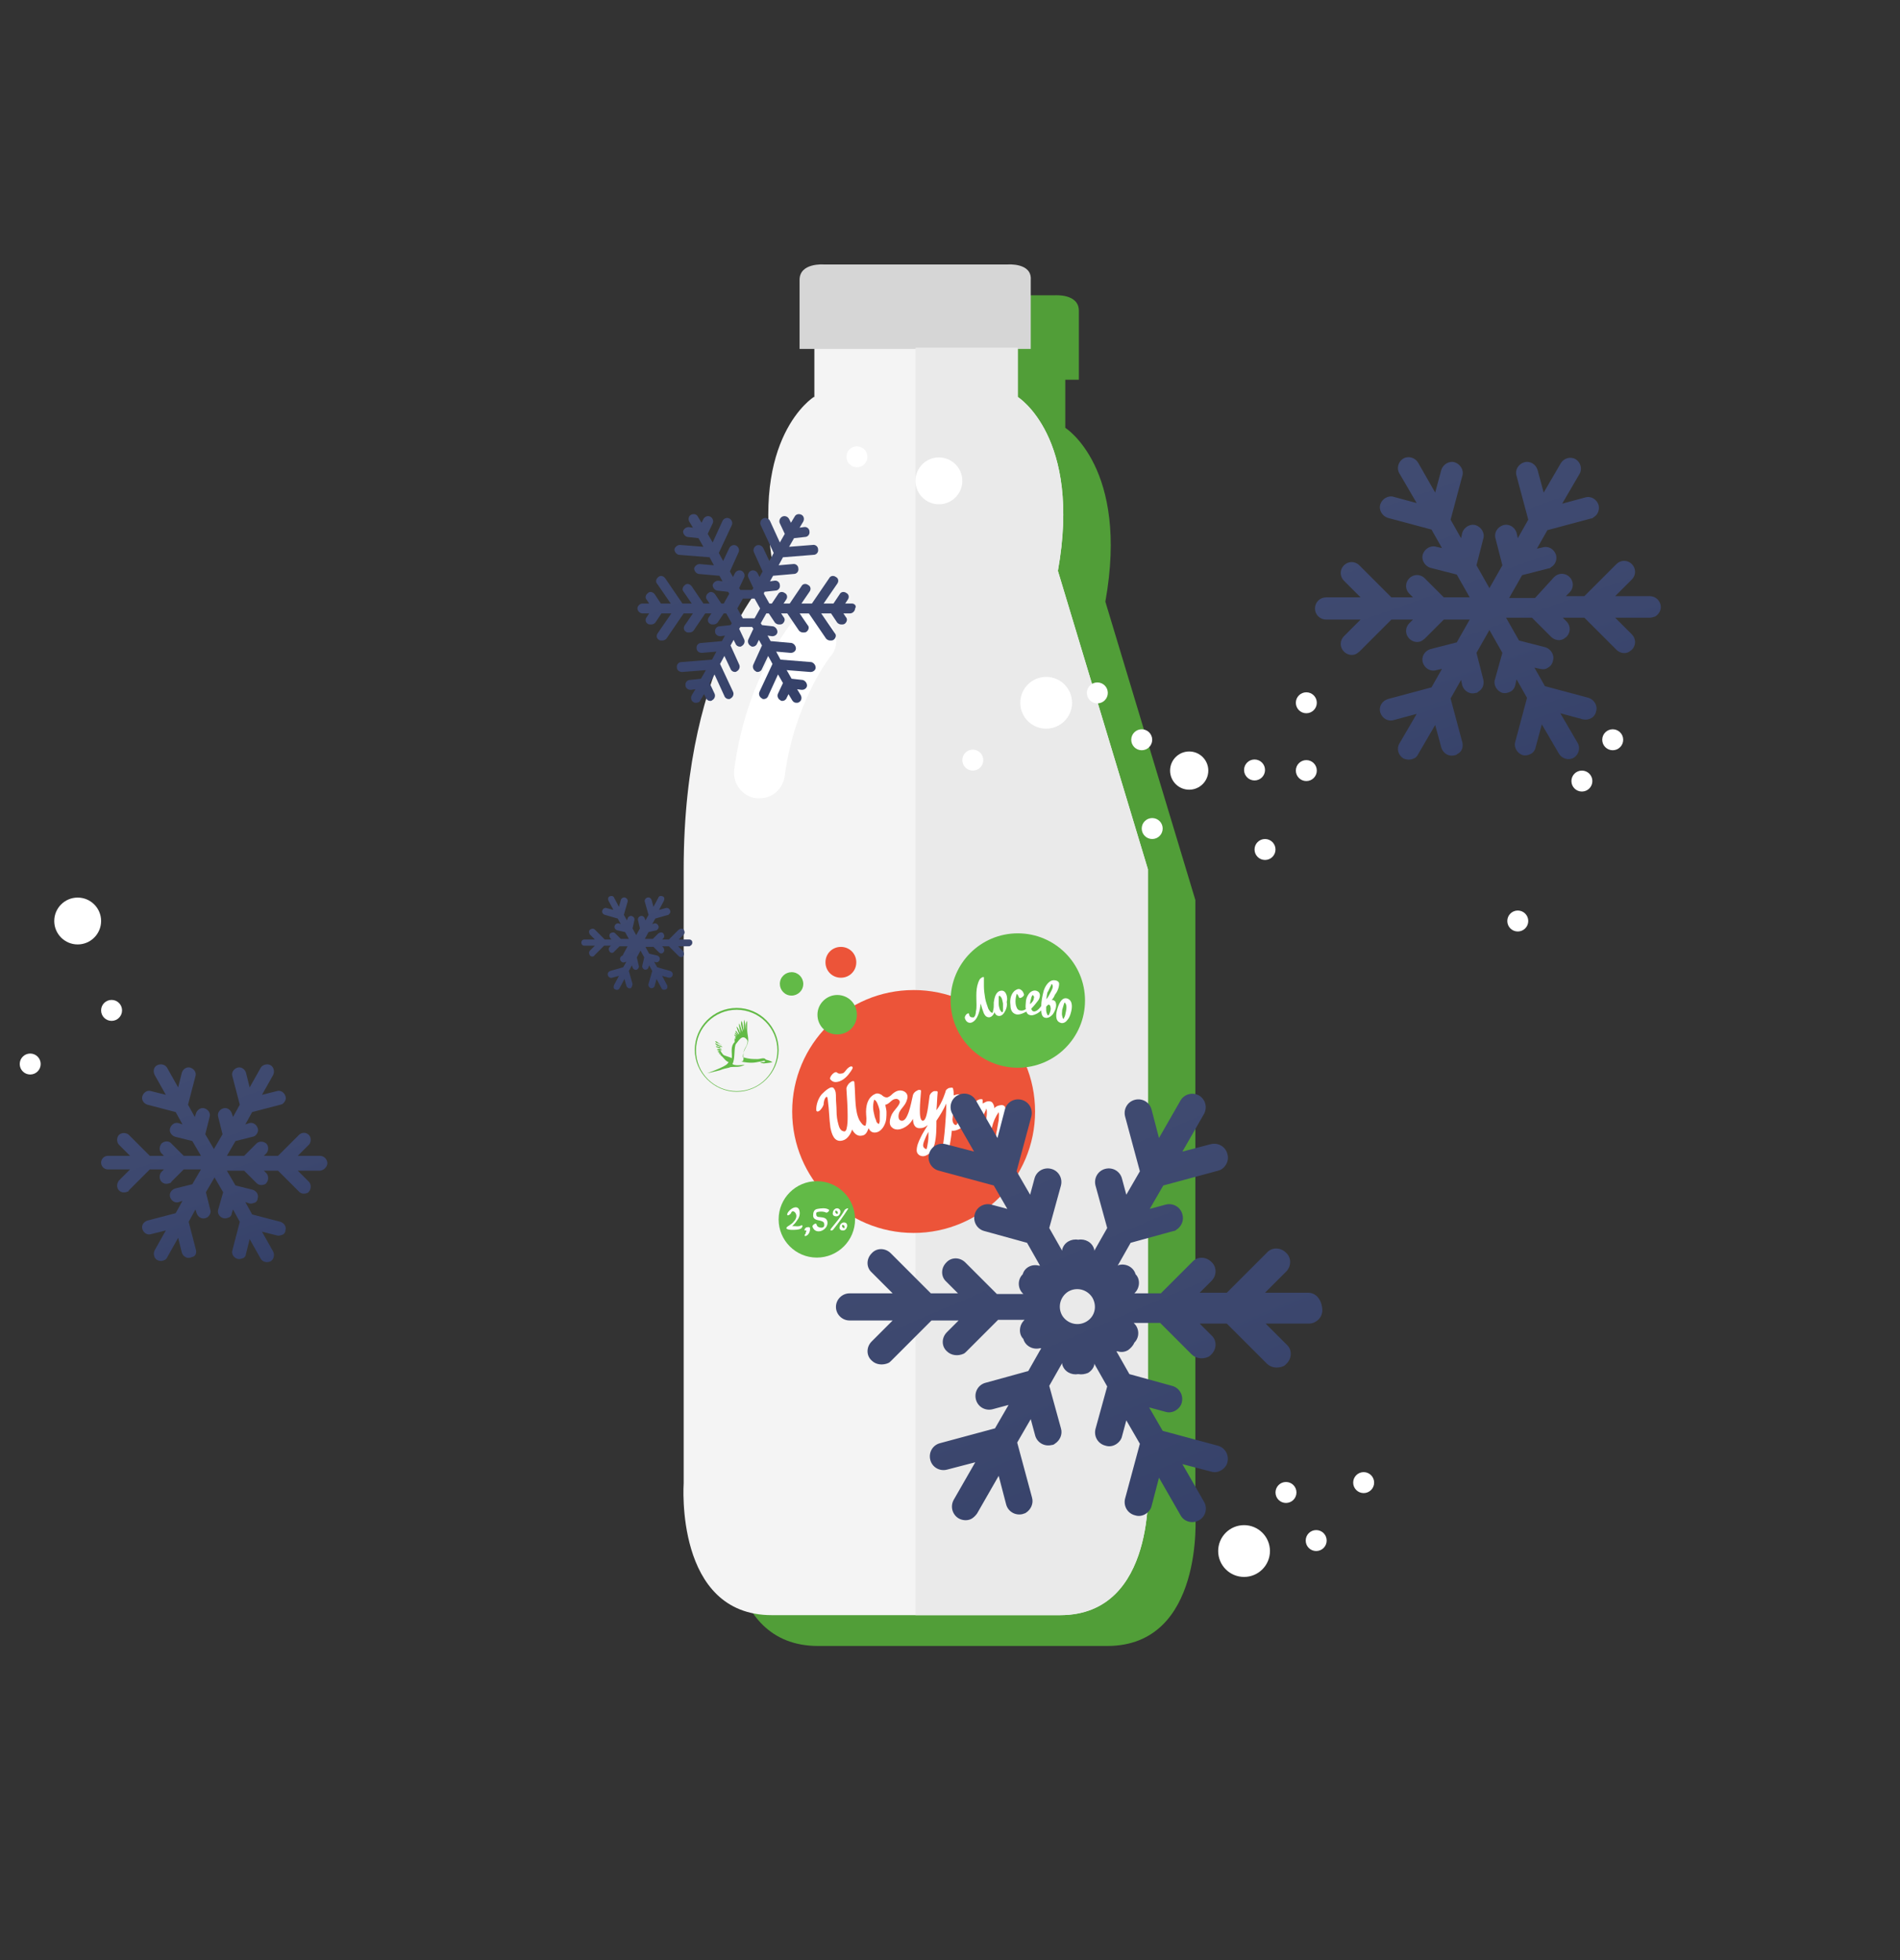 <svg xmlns="http://www.w3.org/2000/svg" viewBox="-469 280.7 308.2 318"><rect x="-469" y="280.7" width="308.2" height="318" fill="#333333" stroke="none"/><style>.st0{fill:#519E38;} .st1{fill:#F4F4F4;} .st2{fill:#D6D6D6;} .st3{fill:#EAEAEA;} .st4{fill:#FFFFFF;} .st5{fill:#EC5439;} .st6{fill:#62BA47;} .st7{fill:#62BA46;} .st8{fill:url(#SVGID_1_);} .st9{fill:url(#SVGID_2_);} .st10{fill:url(#SVGID_3_);} .st11{fill:url(#SVGID_4_);} .st12{fill:url(#SVGID_5_);}</style><g id="bottle"><g id="butylka_2"><path class="st0" d="M-275.1 526.3v-99.6l-14.6-48.4c3.9-21.7-6.5-28.2-6.5-28.2v-7.8h2.2v-11.2c0-2.8-3.9-2.5-3.9-2.5H-327.8s-3.9-.3-3.9 2.5v11.2h2.3v7.8h-.1s-10.4 6.5-6.5 28.2c0 0-14.6 13.4-14.6 48.4v99.6s-1.5 21.4 14.3 21.4H-289.4c15.8 0 14.3-21.4 14.3-21.4z"/><path class="st1" d="M-282.8 521.3v-99.6l-14.6-48.4c3.9-21.7-6.5-28.2-6.5-28.2v-8h-33v8h-.1s-10.4 6.5-6.5 28.2c0 0-14.6 13.4-14.6 48.4v99.6s-1.5 21.4 14.3 21.4h46.8c15.7 0 14.2-21.4 14.2-21.4z"/><path class="st2" d="M-305.5 323.6H-335.4s-3.9-.3-3.9 2.5v11.2h37.5v-11.2c.2-2.8-3.7-2.5-3.7-2.5z"/><path class="st3" d="M-282.8 521.3v-99.6l-14.6-48.4c3.9-21.7-6.5-28.2-6.5-28.2v-8h-16.6v205.6H-297.1c15.8 0 14.3-21.4 14.3-21.4z"/><path class="st4" d="M-345.8 410.2h-.5c-2.3-.3-3.9-2.4-3.6-4.7 1.9-14.4 8.8-23.1 9.1-23.5 1.4-1.8 4.1-2.1 5.9-.6 1.8 1.4 2.1 4.1.6 5.8-.1.1-5.8 7.4-7.4 19.3-.3 2.2-2 3.7-4.1 3.7z"/><g><circle class="st5" cx="-320.8" cy="461" r="19.7"/><circle class="st6" cx="-336.5" cy="478.5" r="6.2"/><path class="st4" d="M-340.7 477.5c.2-.6.7-.2.8.1.2.4 0 .9-.3 1.2-.2.3-.5.5-.8.7-.2.1-.3.2-.4.3 0 .1-.1.2 0 .2.2.2.7.2.9.2.5 0 1 0 1.4-.2.2-.1.5-.7 0-.5-.3.2-.7.1-1.1.1-.2 0-.6 0-.7-.1v.2c-.2.3-.1.2.1.1.1-.1.3-.2.4-.3.2-.2.4-.4.6-.7.4-.5.6-1 .5-1.6-.2-1.3-1.7-.4-2 .4-.1.5.5.1.6-.1zM-337.2 479.7c.5 1.5 2.7.5 2.4-.9-.2-.7-.9-.6-1.5-.7-.3-.1-.3-.3-.3-.6.1-.3.1-.3-.1-.1.1 0 .2 0 .3-.1.5-.1 1-.1 1.4.1.2.1.7-.4.4-.5-.5-.3-1.2-.2-1.8-.1s-.7.6-.7 1.1c0 .6.6.7 1.1.8.4.1.7.2.7.6.1.7-.7.6-1 .4-.2-.1-.2-.3-.3-.5-.2-.1-.7.3-.6.5zM-332 477c-.6 1.1-1.4 2-2.2 3-.3.4.2.4.4.1.8-1 1.6-2.1 2.3-3.2.3-.4-.4-.1-.5.1zM-333.2 476.7c-.4 0-.7.4-.7.7-.1.3.1.6.5.6.7.1 1.1-1.2.2-1.3-.2 0-.5.4-.2.4.2 0 .3.2.3.3v.2c0 .1 0 0 0 0h-.1c-.2 0-.3-.2-.3-.3v-.2h.1c.1 0 .4-.4.2-.4zM-332.1 479c-.4 0-.7.4-.7.7-.1.3.1.6.5.6.7.1 1.1-1.3.2-1.3-.2 0-.5.4-.2.4.2 0 .3.2.3.3v.2h-.1c-.2 0-.3-.2-.3-.3v-.2h.1c.1 0 .4-.5.2-.4zM-338.1 481.1c.3-.2.5-.6.5-1 0-.1 0-.3-.1-.3-.1-.1-.4 0-.5 0-.2.1-.3.3-.3.4 0 .2.2.1.3.1v.1c0 .1 0 .1-.1.2v.2c.1-.1 0 0 0 0-.1.1-.3.3-.1.4 0 .1.2-.1.3-.1z"/><path class="st5" d="M-330.1 436.8c0 1.4-1.1 2.5-2.5 2.5s-2.5-1.1-2.5-2.5 1.1-2.5 2.5-2.5 2.5 1.1 2.5 2.5z"/><path class="st6" d="M-330 445.3c0 1.8-1.4 3.2-3.2 3.2-1.8 0-3.2-1.4-3.2-3.2 0-1.8 1.5-3.2 3.2-3.2 1.8 0 3.2 1.4 3.2 3.2zM-338.7 440.3c0 1.1-.9 1.9-1.9 1.9-1.1 0-1.9-.9-1.9-1.9 0-1.1.9-1.9 1.9-1.9 1.1 0 1.9.9 1.9 1.9z"/><g><circle class="st6" cx="-303.9" cy="443" r="10.9"/><path class="st4" d="M-306.6 441.4c-.9.1-1.1 1.2-1.2 1.9v.3c0 .4 0 .6-.1 1 0 .1-.1.4-.1.4-.3 0-.6-.5-.7-.7-.2-.6-.4-1.1-.5-1.7s-.2-1.3-.2-1.9v-.8-.3-.2c.1-.5-.6 0-.7.2-.7 1.3-.5 2.8-.5 4.1 0 .4 0 .7-.1 1.1 0 .3-.1.7-.3.9-.1.1-.4 0-.5 0-.2-.1-.3-.3-.3-.5s-.3-.1-.4 0c-.2.2-.3.4-.3.6.1.5.5.9 1 .8.8-.2 1.2-1.2 1.4-2 .1-.4.1-.7.2-1.1.1.5.3 1.1.5 1.6.2.4.5.7 1 .6.3-.1.6-.4.7-.8.2.4.4.6.8.6.5 0 .8-.5 1-.9s.3-.9.2-1.4c.2-.5 0-1.9-.9-1.8zm.3 3.2c0 .1 0 .2-.1.3-.2 0-.3-.3-.4-.4-.1-.3-.2-.6-.2-1v-1c0-.1 0-.2.1-.3.5.3.5.9.6 1.3v1.1zM-295.8 442.7c-1-.4-1.5 1-1.7 1.7-.2.7-.4 1.9.5 2.2.4.2.9-.1 1.1-.4.3-.3.5-.8.6-1.2.2-.7.4-1.9-.5-2.3zm-.6 3.1c0 .1-.1.2-.1.2-.1-.1-.2-.4-.2-.5-.1-.3 0-.7 0-1 .1-.3.2-.7.3-1 0-.1.1-.1.1-.2.4.4.3 1 .2 1.5-.1.4-.1.7-.3 1zM-298.4 442.9c.2-.2.4-.5.5-.8.4-.5.7-1.2.7-1.8s-.9-.7-1.3-.5c-.6.3-1 1-1.2 1.6-.2.8-.4 1.7-.4 2.5-.3.4-.9 1.1-1.4.8-.1-.1-.2-.2-.2-.4.4-.4.8-.9 1.1-1.3s.5-1.2-.1-1.5c-.5-.3-1.1 0-1.4.4s-.5.9-.5 1.4c0 .3-.1.7 0 1.1-.3.2-.6.3-1 .2s-.5-.5-.6-.8c-.1-.4-.1-.9 0-1.4 0-.1.1-.3.1-.4v-.1c.2.1.3.4.4.6.1.3.9-.2.8-.5-.1-.3-.2-.6-.6-.8-.3-.2-.8.1-1 .3-.6.6-.7 1.5-.6 2.2 0 .5.1 1.1.6 1.4.6.4 1.4 0 2-.3.1.4.4.6.9.6.6-.1 1.1-.4 1.5-.8 0 .4.1.9.4 1.1.5.3 1.1 0 1.5-.5.4-.6.7-1.4.4-2-.1-.2-.4-.3-.6-.3zm-3.3-.4c0-.1.1-.2.2-.4.2.1.3.4.2.5 0 .4-.3.7-.6 1v-.2c0-.2.1-.5.2-.9zm3.1-1.8c.1-.1.1-.3.2-.4.4.4 0 1-.2 1.4s-.4.8-.7 1.1c.1-.4.1-.7.2-1.1.2-.3.3-.6.5-1zm-.2 4.5s-.1.1-.1.2h-.1c-.2-.1-.3-.7-.3-.8v-.6l.3-.3c.2-.1.4.1.4.4.1.2 0 .7-.2 1.1z"/></g><g><path class="st4" d="M-305.4 464.8c-.3-.1-.7.1-.9.3-.2-.4.1-1.4.2-1.9.3-1.5.3-2.6.1-3-.3-.4-.9-.2-1.2-.1-.2.1-.4.2-.5.4 0-.3-.1-.6-.3-.9-.2-.3-.7-.3-1-.2l-.6.3v-.4-.2l-.1-.1h-.2c-.2 0-.4.1-.6.2l-.3.3c-.2.3-.6.2-1 0-.3-.2-.4-.4-.6-.7-.1-.1-.2-.3-.4-.4-.5-.3-1-.2-1.5 0 0-.4 0-.7-.1-1.1 0-.3-.6-.1-.7-.1-.2.1-.5.3-.5.5 0 0-.5 1.8-1.5 3.1.1-1 .1-1.9.2-2.9 0-.2-.1-.2-.2-.2h-.4c-.3.1-.6.4-.7.7-.2 1.3-.4 4.1-1.1 4.1-.8 0-.4-3.3-.3-4.8 0-.2-.1-.2-.3-.2-.1 0-.2 0-.3.1-.3.1-.6.4-.7.7-.2.9-.4 1.9-.7 2.8-.2.5-.5 1.4-1.1 1.4s-.6-.7-.5-1.1c.1-.5.5-.9.8-1.3.4-.5.5-.9.6-1.3.1-.6-.3-1.1-1-1.2-.7-.1-1.3.4-1.7.8-.1.1-.3.2-.5.3-.5.1-.9-.3-1-.4-.2-.1-.5-.3-.9-.2-1.4.5-1.7 2.1-1.6 3.4.1.9 0 1.5-.1 1.8-.4.1-.8-.6-1-.9-.4-.8-.5-1.6-.6-2.5-.1-1.2-.1-2.4-.2-3.6 0-.4-.5-.2-.7 0-.3.2-.6.7-.6 1 .1 1.5.2 3 .2 4.4 0 .7 0 1.5-.2 2.2-.1.3-.3.4-.5.3-.5-.1-.7-.7-.8-1.1-.2-.7-.3-1.4-.3-2.2 0-.7-.1-1.5-.1-2.2 0-.5 0-1-.3-1.4-.4-.7-1.6.5-2 .9-.6.7-.9 1.7-.9 2.5 0 .3.2.4.5.2s.6-.7.7-1c0-.3.1-1.1.5-1.3l.1.1s.1.4.1.6c.2 1.4.2 2.9.4 4.3.2 1 .6 2.5 2 2.1.8-.2 1.3-1.1 1.5-1.7v-.1c.4.7.9 1.2 1.7 1 .6-.1.8-.7 1-1.2.2.5.6.8 1.2.7.7-.1 1.2-.8 1.4-1.3.3-.6.3-1.3.3-2 0-.3-.1-.7-.2-1.2.2 0 .3-.1.5-.2.3-.2.6-.6 1-.7.1 0 .3-.1.5 0 1 .5-.4 1.5-.9 2.4-.3.6-.6 1.6-.1 2.1.8.9 2.3.2 3-.6.2-.2.3-.4.5-.7 0 .7.2 1.6 1.2 1.5.5 0 .8-.2 1.2-.5-.4.7-.9 1.4-1.2 2.1-.3.6-.6 1.3-.6 2 0 .8.9 1.2 1.6.8.7-.3 1.1-1.1 1.3-1.8.3-1.2.3-2.5.3-3.8.6-.9 1.1-1.7 1.6-2.8 0 1.3-.1 2.6-.2 3.8-.1 1.4-.3 2.8-.5 4.2-.1.3.3.3.5.2.3-.1.6-.3.6-.6.2-1 .4-2.1.5-3.2.4.1.9-.1 1.3-.3.9-.6 1.2-1.7 1.3-2.7v-.5c.4.1.8 0 1.2-.1-.2 1.3-.4 2.7-.6 4-.1.6 1.1.1 1.2-.3.2-1.2.6-2.4 1.1-3.4 0-.1.1-.2.1-.3.2.7 0 1.5-.1 2.2-.1.3-.1.7-.2 1l-.3 1.2c-.1.6 1.1.1 1.2-.2.1-.4.2-.7.3-1.1.2-.9.6-1.8 1.1-2.5.1.4 0 .9 0 1.3-.1.6-.2 1.2-.3 1.7-.1.4-.2.9-.1 1.4.3 1 1.7.2 2.1-.1.1-.2.2-.5-.1-.6zm-20.9-2.2c0 .1-.1.3-.1.4-.3 0-.5-.4-.5-.6-.2-.4-.3-.9-.4-1.4-.1-.5-.1-1 0-1.5 0-.1.1-.3.1-.4.1 0 .2.1.3.2.3.4.6 1.4.6 1.7v1.6zm7.9 2.5c0 .5-.1 1.1-.2 1.6 0 .1-.1.3-.1.4 0 0-.2 0-.4-.2-.3-.3-.1-.8 0-1.1.2-.5.4-1 .7-1.5v.8zm4.6-2l-.1.1c-.4 0-.6-.5-.6-.9.1-.8.1-1.6.2-2.3 0-.2.1-.5.2-.7.2 0 .3.2.4.3.3.5.4 1.2.4 1.8-.1.4-.2 1.2-.5 1.7zM-332.8 456.1c.8-.3 1.4-1 1.8-1.6.1-.2.5-.6.2-.8-.3-.1-.7.3-.8.4-.2.2-.4.6-.7.7-.4.1-.7.1-.9-.1-.4-.4-1.4.8-1.1 1.1.4.5.9.5 1.5.3z"/></g><g><path class="st7" d="M-344.7 452.6c-.1 0-.2-.2-.3-.2-.4-.1-.7.1-1.1.1-.9 0-1.3 0-2.4-.3 0-1 .6-1.6.8-2.3.2-.7-.1-1.4-.1-2.2v-1.4c-.3.3-.2 1.2-.2 1.6-.1-.6-.1-1.3-.3-1.8-.1.6 0 1.3 0 1.8-.2-.5-.2-1.1-.4-1.6-.3.5.2 1.3.1 1.8-.2-.5-.3-1-.5-1.4-.1.6.2 1.1.2 1.6-.2-.4-.3-.8-.6-1.1 0 .4.3.9.4 1.3-.3-.1-.3-.5-.6-.6 0 .3.3.5.4.7-.2-.1-.3-.3-.5-.4 0 .3.3.4.3.6-.1-.1-.2-.2-.4-.3 0 .2.3.4.3.5 0 0-.2-.1-.2 0 0 0 .2.1.1.2h-.2c0 .2.2.1.1.3-.1 0-.1-.1-.1 0s.1.1.1.2c-.8.8-.4 1.7-.5 2.7.1-.1-.7-.3-1.2-.5-.3-.1-.4-.5-.6-.6 0-.1.1 0 .1-.1-.1 0-.2-.1-.2-.2.1 0 .3.1.3 0-.1-.1-.5-.2-.5-.3.2 0 .4.1.5.1-.2-.1-.6-.3-.6-.5.2.1.5.3.7.2-.3-.2-.8-.4-.9-.7.2.1.6.4.8.4-.4-.1-.7-.6-1.1-.6.2.4.8.6.9.8-.3-.2-.6-.3-.9-.5.1.4.6.5.9.7-.3 0-.5-.2-.8-.2.1.3.6.2.7.5-.1-.1-.3 0-.5 0 0 .2.4.2.5.3-.2 0-.3 0-.4.1.1.1.3.1.4.2-.1 0-.2 0-.2.1s.3 0 .3.1c-.1 0-.1.1-.1.1h.2c-.1 0-.1 0-.1.1.4.2.7.9 1.3 1.1-.3.2.3.4-3.5 1.8.1 0 1.7-.4 2.1-.5.5-.2.9-.3 1.4-.4.1 0 .2-.1.3-.1.8-.1 1.5.1 2.3-.4-.6.1-1.6.2-2-.1.5-.8.2-2.8.6-3.3.4-.4 1-1.7 1.8-.6.1.2.1.4-.1.9-.3.6-.6.8-.5 2.1 0 .2 0 .5-.4.5 1.6.3 2.1.2 3.1 0 .3 0 .8-.3.8 0 0 .1-.3.1-.6.1-.5 0 .2.2.4.2.1 0 1-.1 1.4-.2-.5-.3-.7-.3-1-.4z"/><path class="st7" d="M-349.5 444.2c-3.8 0-6.8 3.1-6.8 6.8 0 3.7 3.1 6.8 6.8 6.8s6.8-3.1 6.8-6.8c0-3.7-3-6.8-6.8-6.8m0 .3c3.6 0 6.6 2.9 6.6 6.6 0 3.6-2.9 6.6-6.6 6.6-3.6 0-6.6-2.9-6.6-6.6s3-6.6 6.6-6.6"/></g></g></g><g id="sneg"><linearGradient id="SVGID_1_" gradientUnits="userSpaceOnUse" x1="-236.003" y1="524.547" x2="-218.227" y2="474.182" gradientTransform="matrix(1 0 0 -1 0 880.22)"><stop offset="0" stop-color="#404B71"/><stop offset=".604" stop-color="#3C476E"/><stop offset="1" stop-color="#354169"/></linearGradient><path class="st8" d="M-231.8 401.1l-1.9-7.1 1.7-3 .2.9c.3.9 1.2 1.5 2.2 1.2.2 0 .3-.1.4-.2.7-.4 1-1.2.8-2l-1.1-4.3 2.1-3.7 2.1 3.7-1.2 4.3c-.3.9.3 1.9 1.2 2.2.5.1.9 0 1.3-.2s.7-.6.8-1.1l.2-.9 1.7 3-1.9 7.1c-.3.9.3 1.9 1.2 2.2.5.1.9 0 1.3-.2s.7-.6.8-1.1l1-3.7 2.8 4.8c.5.8 1.6 1.1 2.4.6.8-.5 1.1-1.6.6-2.4l-2.8-4.8 3.7 1c.5.1.9 0 1.3-.2s.7-.6.8-1.1c.3-.9-.3-1.9-1.2-2.2l-7.1-1.9-1.7-3 .9.2c.5.1.9.1 1.3-.2.4-.2.7-.6.8-1.1.3-.9-.3-1.9-1.2-2.2l-4.3-1.1-2.1-3.7h4.2l3.1 3.1c.6.6 1.5.7 2.1.3.1-.1.3-.2.4-.3.7-.7.7-1.8 0-2.5l-.6-.6h3.5l5.2 5.2c.6.6 1.5.7 2.1.3.1-.1.3-.2.4-.3.7-.7.7-1.8 0-2.5l-2.7-2.7h5.6c.3 0 .6-.1.9-.2.5-.3.9-.9.9-1.5 0-1-.8-1.8-1.8-1.8h-5.6l2.7-2.7c.7-.7.7-1.8 0-2.5s-1.8-.7-2.5 0l-5.2 5.2h-3l.6-.6c.7-.7.7-1.8 0-2.5s-1.8-.7-2.5 0l-3.1 3.4h-4.2l2.1-3.7 4.3-1.1c.2 0 .3-.1.4-.2.7-.4 1-1.2.8-2-.3-.9-1.2-1.5-2.2-1.2l-.9.2 1.7-3 7.1-1.9c.2 0 .3-.1.4-.2.7-.4 1-1.2.8-2-.3-.9-1.2-1.5-2.2-1.2l-3.7 1 2.8-4.8c.5-.8.2-1.9-.6-2.4s-1.9-.2-2.4.6l-2.8 4.8-1-3.7c-.3-.9-1.2-1.5-2.2-1.2-.9.3-1.5 1.2-1.2 2.2l1.9 7.1-1.7 3-.2-.9c-.3-.9-1.2-1.5-2.2-1.2-.9.3-1.5 1.2-1.2 2.2l1.1 4.3-2.1 3.7-2.1-3.7 1.1-4.3c.3-.9-.3-1.9-1.2-2.2-.9-.3-1.9.3-2.2 1.2l-.2.9-1.7-3 1.9-7.1c.3-.9-.3-1.9-1.2-2.2-.9-.3-1.9.3-2.2 1.2l-1 3.7-2.8-4.9c-.5-.8-1.6-1.1-2.4-.6-.8.5-1.1 1.6-.6 2.4l2.8 4.8-3.7-1c-.9-.3-1.9.3-2.2 1.2s.3 1.9 1.2 2.2l7.1 1.9 1.7 3-.9-.2c-.9-.3-1.9.3-2.2 1.2s.3 1.9 1.2 2.2l4.3 1.1 2.1 3.7h-4.2l-3.1-3.1c-.7-.7-1.8-.7-2.5 0s-.7 1.8 0 2.5l.6.6h-3.5l-5.2-5.2c-.7-.7-1.8-.7-2.5 0s-.7 1.8 0 2.5l2.7 2.7h-5.6c-1 0-1.8.8-1.8 1.8s.8 1.8 1.8 1.8h5.6l-2.7 2.7c-.7.7-.7 1.8 0 2.5.6.6 1.5.7 2.1.3.1-.1.3-.2.4-.3l5.2-5.2h3.5l-.6.6c-.7.7-.7 1.8 0 2.5.6.6 1.5.7 2.1.3.1-.1.3-.2.4-.3l3.1-3.1h4.2l-2.1 3.7-4.3 1.1c-.9.3-1.5 1.2-1.2 2.2.3.9 1.2 1.5 2.2 1.2l.9-.2-1.7 3-7.1 1.9c-.9.3-1.5 1.2-1.2 2.2.3.9 1.2 1.5 2.2 1.2l3.7-1-2.8 4.8c-.5.8-.2 1.9.6 2.4.6.3 1.2.3 1.8 0 .3-.1.5-.4.6-.6l2.8-4.8 1 3.7c.3.9 1.2 1.5 2.2 1.2.2 0 .3-.1.4-.2.7-.3 1-1.1.8-1.9z"/><linearGradient id="SVGID_2_" gradientUnits="userSpaceOnUse" x1="-368.142" y1="453.5" x2="-362.768" y2="438.272" gradientTransform="matrix(1 0 0 -1 0 880.22)"><stop offset="0" stop-color="#404B71"/><stop offset=".604" stop-color="#3C476E"/><stop offset="1" stop-color="#354169"/></linearGradient><path class="st9" d="M-366.4 440.3l-.6-2.1.5-.9.1.3c.1.3.4.5.7.4 0 0 .1 0 .1-.1.2-.1.3-.4.2-.6l-.3-1.3.6-1.1.6 1.1-.3 1.3c-.1.3.1.6.4.7.1 0 .3 0 .4-.1.1-.1.2-.2.2-.3l.1-.3.5.9-.6 2.1c-.1.3.1.6.4.7.1 0 .3 0 .4-.1.1-.1.2-.2.2-.3l.3-1.1.8 1.5c.1.3.5.3.7.2.3-.1.3-.5.2-.7l-.8-1.5 1.1.3c.1 0 .3 0 .4-.1.1-.1.2-.2.2-.3.1-.3-.1-.6-.4-.7l-2.1-.6-.5-.9.3.1c.1 0 .3 0 .4-.1.1-.1.2-.2.2-.3.1-.3-.1-.6-.4-.7l-1.3-.3-.6-1.1h1.3l.9.9c.2.2.4.2.6.1l.1-.1c.2-.2.2-.5 0-.8l-.2-.2h1.1l1.6 1.6c.2.2.4.2.6.1 0 0 .1 0 .1-.1.2-.2.2-.5 0-.8l-.8-.8h1.7c.1 0 .2 0 .3-.1.2-.1.3-.3.3-.5 0-.3-.2-.5-.5-.5h-1.7l.8-.8c.2-.2.2-.5 0-.8-.2-.2-.5-.2-.8 0l-1.6 1.6h-1.1l.2-.2c.2-.2.2-.5 0-.8-.2-.2-.5-.2-.8 0l-.9.9h-1.3l.6-1.1 1.3-.3s.1 0 .1-.1c.2-.1.3-.4.2-.6-.1-.3-.4-.5-.7-.4l-.3.1.5-.9 2.1-.6s.1 0 .1-.1c.2-.1.3-.4.2-.6-.1-.3-.4-.5-.7-.4l-1.1.3.8-1.5c.1-.3.1-.6-.2-.7-.3-.1-.6-.1-.7.2l-.8 1.5-.3-1.1c-.1-.3-.4-.5-.7-.4-.3.1-.5.4-.4.7l.6 2.1-.5.9-.1-.3c-.1-.3-.4-.5-.7-.4s-.5.4-.4.7l.3 1.3-.6 1.1-.6-1.1.3-1.3c.1-.3-.1-.6-.4-.7-.3-.1-.6.1-.7.4l-.1.3-.5-.9.6-2.1c.1-.3-.1-.6-.4-.7-.3-.1-.6.1-.7.4l-.3 1.1-.8-1.5c-.1-.3-.5-.3-.7-.2-.3.1-.3.5-.2.7l.8 1.5-1.1-.3c-.3-.1-.6.1-.7.4s.1.6.4.7l2.1.6.5.9-.3-.1c-.3-.1-.6.1-.7.4-.1.3.1.6.4.7l1.3.3.6 1.1h-1.3l-.9-.9c-.2-.2-.5-.2-.8 0-.2.2-.2.5 0 .8l.2.2h-1.1l-1.6-1.6c-.2-.2-.5-.2-.8 0-.2.2-.2.5 0 .8l.8.8h-1.7c-.3 0-.5.2-.5.5s.2.5.5.5h1.7l-.8.8c-.2.2-.2.5 0 .8.2.2.4.2.6.1 0 0 .1 0 .1-.1l1.6-1.6h1.1l-.2.2c-.2.2-.2.5 0 .8.2.2.4.2.6.1l.1-.1.9-.9h1.3l-.6 1.1-.2.4c-.3.1-.5.4-.4.7.1.3.4.5.7.4l.3-.1-.5.9-2.1.6c-.3.1-.5.4-.4.7.1.3.4.5.7.4l1.1-.3-.8 1.5c-.1.3-.1.6.2.7.2.1.4.1.5 0 .1 0 .1-.1.2-.2l.8-1.5.3 1.1c.1.3.4.5.7.4 0 0 .1 0 .1-.1.1-.1.2-.4.2-.6z"/><linearGradient id="SVGID_3_" gradientUnits="userSpaceOnUse" x1="-439.739" y1="426.387" x2="-428.153" y2="393.56" gradientTransform="matrix(1 0 0 -1 0 880.22)"><stop offset="0" stop-color="#404B71"/><stop offset=".604" stop-color="#3C476E"/><stop offset="1" stop-color="#354169"/></linearGradient><path class="st10" d="M-437.2 483.5l-1.2-4.6 1.1-2 .2.6c.2.6.8 1 1.4.8.1 0 .2-.1.3-.1.4-.3.7-.8.5-1.3l-.7-2.8 1.4-2.4 1.4 2.4-.8 2.8c-.2.6.2 1.2.8 1.4.3.1.6 0 .9-.1.3-.1.5-.4.5-.7l.2-.6 1.1 2-1.2 4.6c-.2.6.2 1.2.8 1.4.3.1.6 0 .9-.1.3-.1.5-.4.5-.7l.6-2.4 1.8 3.2c.3.5 1 .7 1.6.4.5-.3.7-1 .4-1.6l-1.8-3.2 2.4.6c.3.1.6 0 .9-.1.3-.1.5-.4.5-.7.2-.6-.2-1.2-.8-1.4l-4.6-1.2-1.1-2 .6.2c.3.1.6 0 .9-.1.3-.1.5-.4.5-.7.2-.6-.2-1.2-.8-1.4l-2.8-.7-1.4-2.4h2.8l2 2c.4.4.9.4 1.4.2.1-.1.2-.1.2-.2.4-.4.4-1.2 0-1.6l-.4-.4h2.3l3.4 3.4c.4.4.9.4 1.4.2.1-.1.2-.1.2-.2.4-.4.4-1.2 0-1.6l-1.8-1.8h3.6c.2 0 .4-.1.6-.2.3-.2.6-.6.6-1 0-.6-.5-1.2-1.2-1.2h-3.6l1.8-1.8c.4-.4.4-1.2 0-1.6-.5-.5-1.2-.4-1.6 0l-3.4 3.4h-2.3l.4-.4c.4-.4.4-1.2 0-1.6-.5-.4-1.2-.4-1.6 0l-2 2h-2.8l1.4-2.4 2.8-.7c.1 0 .2-.1.3-.1.4-.3.7-.8.5-1.3-.2-.6-.8-1-1.4-.8l-.6.2 1.1-2 4.6-1.2c.1 0 .2-.1.3-.1.4-.3.7-.8.5-1.3-.2-.6-.8-1-1.4-.8l-2.4.6 1.8-3.2c.3-.6.1-1.3-.4-1.6-.5-.3-1.3-.1-1.6.4l-1.8 3.2-.6-2.4c-.2-.6-.8-1-1.4-.8-.6.2-1 .8-.8 1.4l1.2 4.6-1.1 2-.2-.6c-.2-.6-.8-1-1.4-.8-.6.2-1 .8-.8 1.4l.7 2.8-1.4 2.4-1.4-2.4.7-2.8c.2-.6-.2-1.2-.8-1.4-.6-.2-1.2.2-1.4.8l-.2.6-1.1-2 1.2-4.6c.2-.6-.2-1.2-.8-1.4-.6-.2-1.2.2-1.4.8l-.6 2.4-1.8-3.2c-.3-.5-1-.7-1.6-.4-.6.3-.7 1-.4 1.6l1.8 3.2-2.4-.6c-.6-.2-1.2.2-1.4.8s.2 1.2.8 1.4l4.6 1.2 1.1 2-.6-.2c-.6-.2-1.2.2-1.4.8s.2 1.2.8 1.4l2.8.7 1.4 2.4h-2.8l-2-2c-.4-.5-1.2-.4-1.6 0-.4.5-.4 1.2 0 1.6l.4.4h-2.3l-3.4-3.4c-.4-.4-1.2-.4-1.6 0-.4.4-.4 1.2 0 1.6l1.8 1.8h-3.6c-.6 0-1.1.5-1.1 1.1s.5 1.1 1.1 1.1h3.6l-1.8 1.8c-.4.5-.4 1.2 0 1.6.4.4.9.4 1.4.2.1 0 .2-.1.2-.2l3.4-3.4h2.3l-.4.4c-.4.4-.4 1.2 0 1.6s.9.4 1.4.2c.1 0 .2-.1.2-.2l2-2h2.8l-1.4 2.4-2.8.7c-.6.2-1 .8-.8 1.4s.8 1 1.4.8l.6-.2-1.1 2-4.6 1.2c-.6.2-1 .8-.8 1.4.2.6.8 1 1.4.8l2.4-.6-1.8 3.2c-.3.6-.1 1.3.4 1.6.4.2.8.2 1.2 0 .2-.1.3-.2.4-.4l1.8-3.2.6 2.4c.2.6.8 1 1.4.8.1 0 .2-.1.3-.1.5-.1.7-.6.6-1.1z"/><linearGradient id="SVGID_4_" gradientUnits="userSpaceOnUse" x1="-309.513" y1="423.766" x2="-277.16" y2="348.047" gradientTransform="matrix(1 0 0 -1 0 880.22)"><stop offset="0" stop-color="#404B71"/><stop offset=".604" stop-color="#3C476E"/><stop offset="1" stop-color="#354169"/></linearGradient><path class="st11" d="M-256.8 490.4h-7l3.4-3.4c.9-.9.9-2.3 0-3.1-.9-.9-2.3-.9-3.1 0l-6.5 6.5h-4.4l1.9-1.9c.9-.9.9-2.3 0-3.1-.9-.9-2.3-.9-3.1 0l-5.1 5.1h-4.3l.1-.1c.8-.8.9-2.2.1-3-.3-1.1-1.5-1.8-2.7-1.5l-.2.1 2.1-3.7 6.9-1.9c.2 0 .4-.1.5-.2.8-.5 1.3-1.5 1-2.5-.3-1.2-1.5-1.9-2.7-1.6l-2.6.7 2.2-3.8 8.9-2.4c.2-.1.4-.1.5-.2.8-.5 1.3-1.5 1-2.5-.3-1.2-1.5-1.9-2.7-1.6l-4.6 1.2 3.5-6.1c.6-1.1.2-2.4-.8-3-1.1-.6-2.4-.2-3 .8l-3.5 6.1-1.2-4.6c-.3-1.2-1.5-1.9-2.7-1.6-1.2.3-1.9 1.5-1.6 2.7l2.4 8.9-2.2 3.8-.7-2.6c-.3-1.2-1.5-1.9-2.7-1.6-1.2.3-1.9 1.5-1.6 2.7l1.9 6.9-2.1 3.7v-.2c-.3-1.2-1.5-1.8-2.6-1.6-1.1-.2-2.3.4-2.6 1.6v.2l-2.1-3.7 1.9-6.9c.3-1.2-.4-2.4-1.6-2.7-1.2-.3-2.4.4-2.7 1.6l-.7 2.6-2.2-3.8 2.4-8.9c.3-1.2-.4-2.4-1.6-2.7-1.2-.3-2.4.4-2.7 1.6l-1.2 4.6-3.5-6.1c-.6-1.1-2-1.4-3-.8-1.1.6-1.4 2-.8 3l3.5 6.1-4.6-1.2c-1.2-.3-2.4.4-2.7 1.6s.4 2.4 1.6 2.7l8.9 2.4 2.2 3.8-2.6-.7c-1.2-.3-2.4.4-2.7 1.6-.3 1.2.4 2.4 1.6 2.7l6.9 1.9 2.1 3.7h-.2c-1.1-.3-2.3.3-2.6 1.4-.9.9-.8 2.3 0 3.1l.1.1h-4.3l-5.1-5.1c-.9-.9-2.3-.9-3.1 0-.9.9-.9 2.3 0 3.1l1.9 1.9h-4.4l-6.5-6.5c-.9-.9-2.3-.9-3.1 0-.9.9-.9 2.3 0 3.1l3.4 3.4h-7c-1.2 0-2.2 1-2.2 2.2 0 1.2 1 2.2 2.2 2.2h7l-3.4 3.4c-.9.9-.9 2.3 0 3.1.7.7 1.8.8 2.7.4.2-.1.3-.2.5-.4l6.5-6.5h4.4l-1.9 1.9c-.9.9-.9 2.3 0 3.1.7.7 1.8.8 2.7.4.2-.1.3-.2.5-.4l5.1-5.1h4.3l-.1.1c-.8.8-.9 2.2-.1 3 .3 1.1 1.5 1.8 2.7 1.5h.2l-2.1 3.7-6.9 1.9c-1.2.3-1.9 1.5-1.6 2.7.3 1.2 1.5 1.9 2.7 1.6l2.6-.7-2.2 3.8-8.9 2.4c-1.2.3-1.9 1.5-1.6 2.7.3 1.2 1.5 1.9 2.7 1.6l4.6-1.2-3.5 6.1c-.6 1.1-.2 2.4.8 3 .7.4 1.6.4 2.2 0 .3-.2.6-.5.8-.8l3.5-6.1 1.2 4.6c.3 1.2 1.5 1.9 2.7 1.6.2-.1.4-.1.5-.2.8-.5 1.3-1.5 1-2.5l-2.4-8.9 2.2-3.8.7 2.6c.3 1.2 1.5 1.9 2.7 1.6.2 0 .4-.1.5-.2.8-.5 1.3-1.5 1-2.5l-1.9-6.9 2.1-3.7v.2c.3 1.2 1.5 1.8 2.6 1.6.6.1 1.1 0 1.6-.2.5-.3.9-.8 1-1.3v-.2l2.1 3.7-1.9 6.9c-.3 1.2.4 2.4 1.6 2.7.6.2 1.2.1 1.7-.2s.9-.8 1-1.3l.7-2.6 2.2 3.8-2.4 8.9c-.3 1.2.4 2.4 1.6 2.7.6.2 1.2.1 1.7-.2s.9-.8 1-1.3l1.2-4.6 3.5 6.1c.6 1.1 2 1.4 3 .8 1.1-.6 1.4-2 .8-3l-3.5-6.1 4.6 1.2c.6.2 1.2.1 1.7-.2.5-.3.9-.8 1-1.3.3-1.2-.4-2.4-1.6-2.7l-8.9-2.4-2.2-3.8 2.6.7c.6.2 1.2.1 1.7-.2.5-.3.9-.8 1-1.3.3-1.2-.4-2.4-1.6-2.7l-6.9-1.9-2.1-3.7h.2c.6.2 1.2.1 1.7-.2.4-.3.8-.7 1-1.2.9-.9.8-2.3 0-3.1l-.1-.1h4.3l5.1 5.1c.7.7 1.8.8 2.7.4.2-.1.3-.2.5-.4.9-.9.9-2.3 0-3.1l-1.9-1.9h4.4l6.5 6.5c.7.7 1.8.8 2.7.4.2-.1.3-.2.5-.4.9-.9.9-2.3 0-3.1l-3.4-3.4h7c.4 0 .8-.1 1.1-.3.7-.4 1.1-1.1 1.1-1.9-.1-1.8-1.1-2.8-2.3-2.8zm-36 4.7c-1.4.8-3.1.3-3.9-1-.8-1.4-.3-3.1 1-3.9 1.4-.8 3.1-.3 3.9 1 .8 1.4.4 3.1-1 3.9z"/><linearGradient id="SVGID_5_" gradientUnits="userSpaceOnUse" x1="-354.961" y1="517.432" x2="-341.594" y2="486.142" gradientTransform="matrix(1 0 0 -1 0 880.22)"><stop offset="0" stop-color="#404B71"/><stop offset=".604" stop-color="#3C476E"/><stop offset="1" stop-color="#354169"/></linearGradient><path class="st12" d="M-330.8 378.6h-1.1l.4-.6c.3-.4.2-.9-.2-1.1-.4-.3-.9-.2-1.1.2l-1 1.5h-1.6l2.2-3.2c.3-.4.2-.9-.2-1.1-.4-.3-.9-.2-1.1.2l-2.8 4.1h-1.7l1.3-1.9c.3-.4.2-.9-.2-1.1-.4-.3-.9-.2-1.1.2l-1.9 2.8h-1l.4-.6c.3-.4.2-.9-.2-1.1-.4-.3-.9-.2-1.1.2l-1 1.5h-.4l-.9-1.6.1-.3 1.8-.2c.4 0 .8-.4.7-.9 0-.4-.4-.8-.9-.7l-.7.1.5-.9 3.4-.3c.4 0 .8-.4.7-.9 0-.4-.4-.8-.9-.7l-2.3.2.7-1.3 5-.4c.4 0 .8-.4.7-.9 0-.4-.4-.8-.9-.7l-3.8.3.8-1.4 1.8-.2c.4 0 .8-.4.7-.9 0-.4-.4-.8-.9-.7l-.7.1.6-1c.2-.4.1-.9-.3-1.1-.4-.2-.9-.1-1.1.3l-.6 1-.3-.6c-.2-.4-.7-.6-1.1-.4-.4.2-.6.7-.4 1.1l.8 1.7-.8 1.4-1.6-3.5c-.2-.4-.7-.6-1.1-.4-.4.2-.6.7-.4 1.1l2.1 4.5-.7 1.3-1-2.1c-.2-.4-.7-.6-1.1-.4-.4.2-.6.7-.4 1.1l1.4 3.1-.5.9-.3-.6c-.2-.4-.7-.6-1.1-.4-.4.2-.6.7-.4 1.1l.8 1.7-.2.3h-1.9l-.2-.3.8-1.7c.2-.4 0-.9-.4-1.1-.4-.2-.9 0-1.1.4l-.3.6-.5-.9 1.4-3.1c.2-.4 0-.9-.4-1.1-.4-.2-.9 0-1.1.4l-1 2.1-.7-1.3 2.1-4.5c.2-.4 0-.9-.4-1.1-.4-.2-.9 0-1.1.4l-1.6 3.5-.8-1.4.8-1.7c.2-.4 0-.9-.4-1.1-.4-.2-.9 0-1.1.4l-.3.6-.6-1c-.2-.4-.7-.5-1.1-.3-.4.2-.5.7-.3 1.1l.6 1-.7-.1c-.4 0-.8.3-.9.7 0 .4.3.8.7.9l1.8.2.8 1.4-3.8-.3c-.4 0-.8.3-.9.7 0 .4.3.8.7.9l5 .4.7 1.3-2.3-.2c-.4 0-.8.3-.9.7 0 .4.3.8.7.9l3.4.3.5.9-.7-.1c-.4 0-.8.3-.9.7 0 .4.3.8.7.9l1.8.2.2.3-.9 1.6h-.4l-1-1.5c-.3-.4-.8-.5-1.1-.2-.4.3-.5.8-.2 1.1l.4.6h-1l-1.9-2.8c-.3-.4-.8-.5-1.1-.2-.4.3-.5.8-.2 1.1l1.3 1.9h-1.5l-2.8-4.1c-.3-.4-.8-.5-1.1-.2-.4.3-.5.8-.2 1.1l2.2 3.2h-1.6l-1-1.5c-.3-.4-.8-.5-1.1-.2-.4.3-.5.8-.2 1.1l.4.6h-1.1c-.4 0-.8.4-.8.8s.4.8.8.8h1.1l-.4.6c-.3.4-.2.9.2 1.1.1.1.3.1.5.1.3 0 .5-.1.7-.3l1-1.5h1.6l-2.2 3.2c-.3.4-.2.9.2 1.1.1.1.3.1.5.1.3 0 .5-.1.7-.3l2.8-4.1h1.5l-1.3 1.9c-.3.4-.2.9.2 1.1.1.1.3.1.5.1.3 0 .5-.1.7-.3l1.9-2.8h1l-.4.6c-.3.4-.2.9.2 1.1.1.1.3.1.5.1.3 0 .5-.1.7-.3l1-1.5h.4l.9 1.6-.2.3-1.8.2c-.4 0-.8.4-.7.9 0 .4.4.7.8.7h.1l.7-.1-.5.9-3.4.3c-.4 0-.8.4-.7.9 0 .4.4.7.8.7h.1l2.3-.2-.7 1.3-5 .4c-.4 0-.8.4-.7.9 0 .4.4.7.8.7h.1l3.8-.3-.8 1.4-1.8.2c-.4 0-.8.4-.7.9 0 .4.4.7.8.7h.1l.7-.1-.6 1c-.2.4-.1.9.3 1.1.1.1.3.1.4.1.3 0 .6-.1.7-.4l.6-1 .3.6c.1.3.4.5.7.5.1 0 .2 0 .3-.1.4-.2.6-.7.4-1.1l-.8-1.7.8-1.4 1.6 3.5c.1.3.4.5.7.5.1 0 .2 0 .3-.1.4-.2.6-.7.4-1.1l-2.1-4.5.7-1.3 1 2.1c.1.3.4.5.7.5.1 0 .2 0 .3-.1.4-.2.6-.7.4-1.1l-1.4-3.1.5-.9.3.6c.1.3.4.5.7.5.1 0 .2 0 .3-.1.4-.2.6-.7.4-1.1l-.8-1.7.2-.3h1.9l.2.3-.8 1.7c-.2.4 0 .9.4 1.1.1.1.2.1.3.1.3 0 .6-.2.7-.5l.3-.6.5.9-1.4 3.1c-.2.4 0 .9.4 1.1.1.1.2.1.3.1.3 0 .6-.2.7-.5l1-2.1.7 1.3-2.1 4.5c-.2.4 0 .9.4 1.1.1.1.2.1.3.1.3 0 .6-.2.7-.5l1.6-3.5.8 1.4-.8 1.7c-.2.4 0 .9.4 1.1.1.1.2.1.3.1.3 0 .6-.2.7-.5l.3-.6.6 1c.2.3.4.4.7.4.1 0 .3 0 .4-.1.4-.2.5-.7.3-1.1l-.6-1 .7.1h.1c.4 0 .8-.3.8-.7s-.3-.8-.7-.9l-1.8-.2-.8-1.4 3.8.3h.1c.4 0 .8-.3.8-.7s-.3-.8-.7-.9l-5-.4-.7-1.3 2.3.2h.1c.4 0 .8-.3.8-.7s-.3-.8-.7-.9l-3.4-.3-.5-.9.7.1h.1c.4 0 .8-.3.8-.7 0-.4-.3-.8-.7-.9l-1.8-.2-.2-.3.9-1.6h.4l1 1.5c.2.2.4.3.7.3.2 0 .3 0 .5-.1.4-.3.5-.8.2-1.1l-.4-.6h1l1.9 2.8c.2.2.4.3.7.3.2 0 .3 0 .5-.1.4-.3.5-.8.2-1.1l-1.3-1.9h1.5l2.8 4.1c.2.2.4.3.7.3.2 0 .3 0 .5-.1.4-.3.5-.8.2-1.1l-2.2-3.2h1.6l1 1.5c.2.2.4.3.7.3.2 0 .3 0 .5-.1.4-.3.5-.8.2-1.1l-.4-.6h1.1c.4 0 .8-.4.8-.8.3-.4-.1-.8-.5-.8zm-17.7 2.4l-.9-1.6.9-1.6h1.9l.9 1.6-.9 1.6h-1.9z"/><circle class="st4" cx="-316.7" cy="358.7" r="3.8"/><circle class="st4" cx="-456.4" cy="430.1" r="3.8"/><circle class="st4" cx="-450.9" cy="444.6" r="1.7"/><circle class="st4" cx="-464.1" cy="453.3" r="1.7"/><circle class="st4" cx="-330" cy="354.8" r="1.7"/><circle class="st4" cx="-299.3" cy="394.7" r="4.2"/><circle class="st4" cx="-267.2" cy="532.3" r="4.2"/><circle class="st4" cx="-276.1" cy="405.7" r="3.1"/><circle class="st4" cx="-282.1" cy="415.1" r="1.7"/><circle class="st4" cx="-311.2" cy="404" r="1.7"/><circle class="st4" cx="-222.8" cy="430.1" r="1.7"/><circle class="st4" cx="-257.1" cy="405.7" r="1.7"/><circle class="st4" cx="-263.8" cy="418.5" r="1.7"/><circle class="st4" cx="-265.5" cy="405.6" r="1.7"/><circle class="st4" cx="-257.1" cy="394.7" r="1.7"/><circle class="st4" cx="-212.4" cy="407.4" r="1.7"/><circle class="st4" cx="-207.4" cy="400.7" r="1.7"/><circle class="st4" cx="-260.4" cy="522.8" r="1.7"/><circle class="st4" cx="-247.8" cy="521.2" r="1.7"/><circle class="st4" cx="-255.5" cy="530.6" r="1.7"/><circle class="st4" cx="-291" cy="393.1" r="1.7"/><circle class="st4" cx="-283.8" cy="400.7" r="1.7"/></g></g></svg>